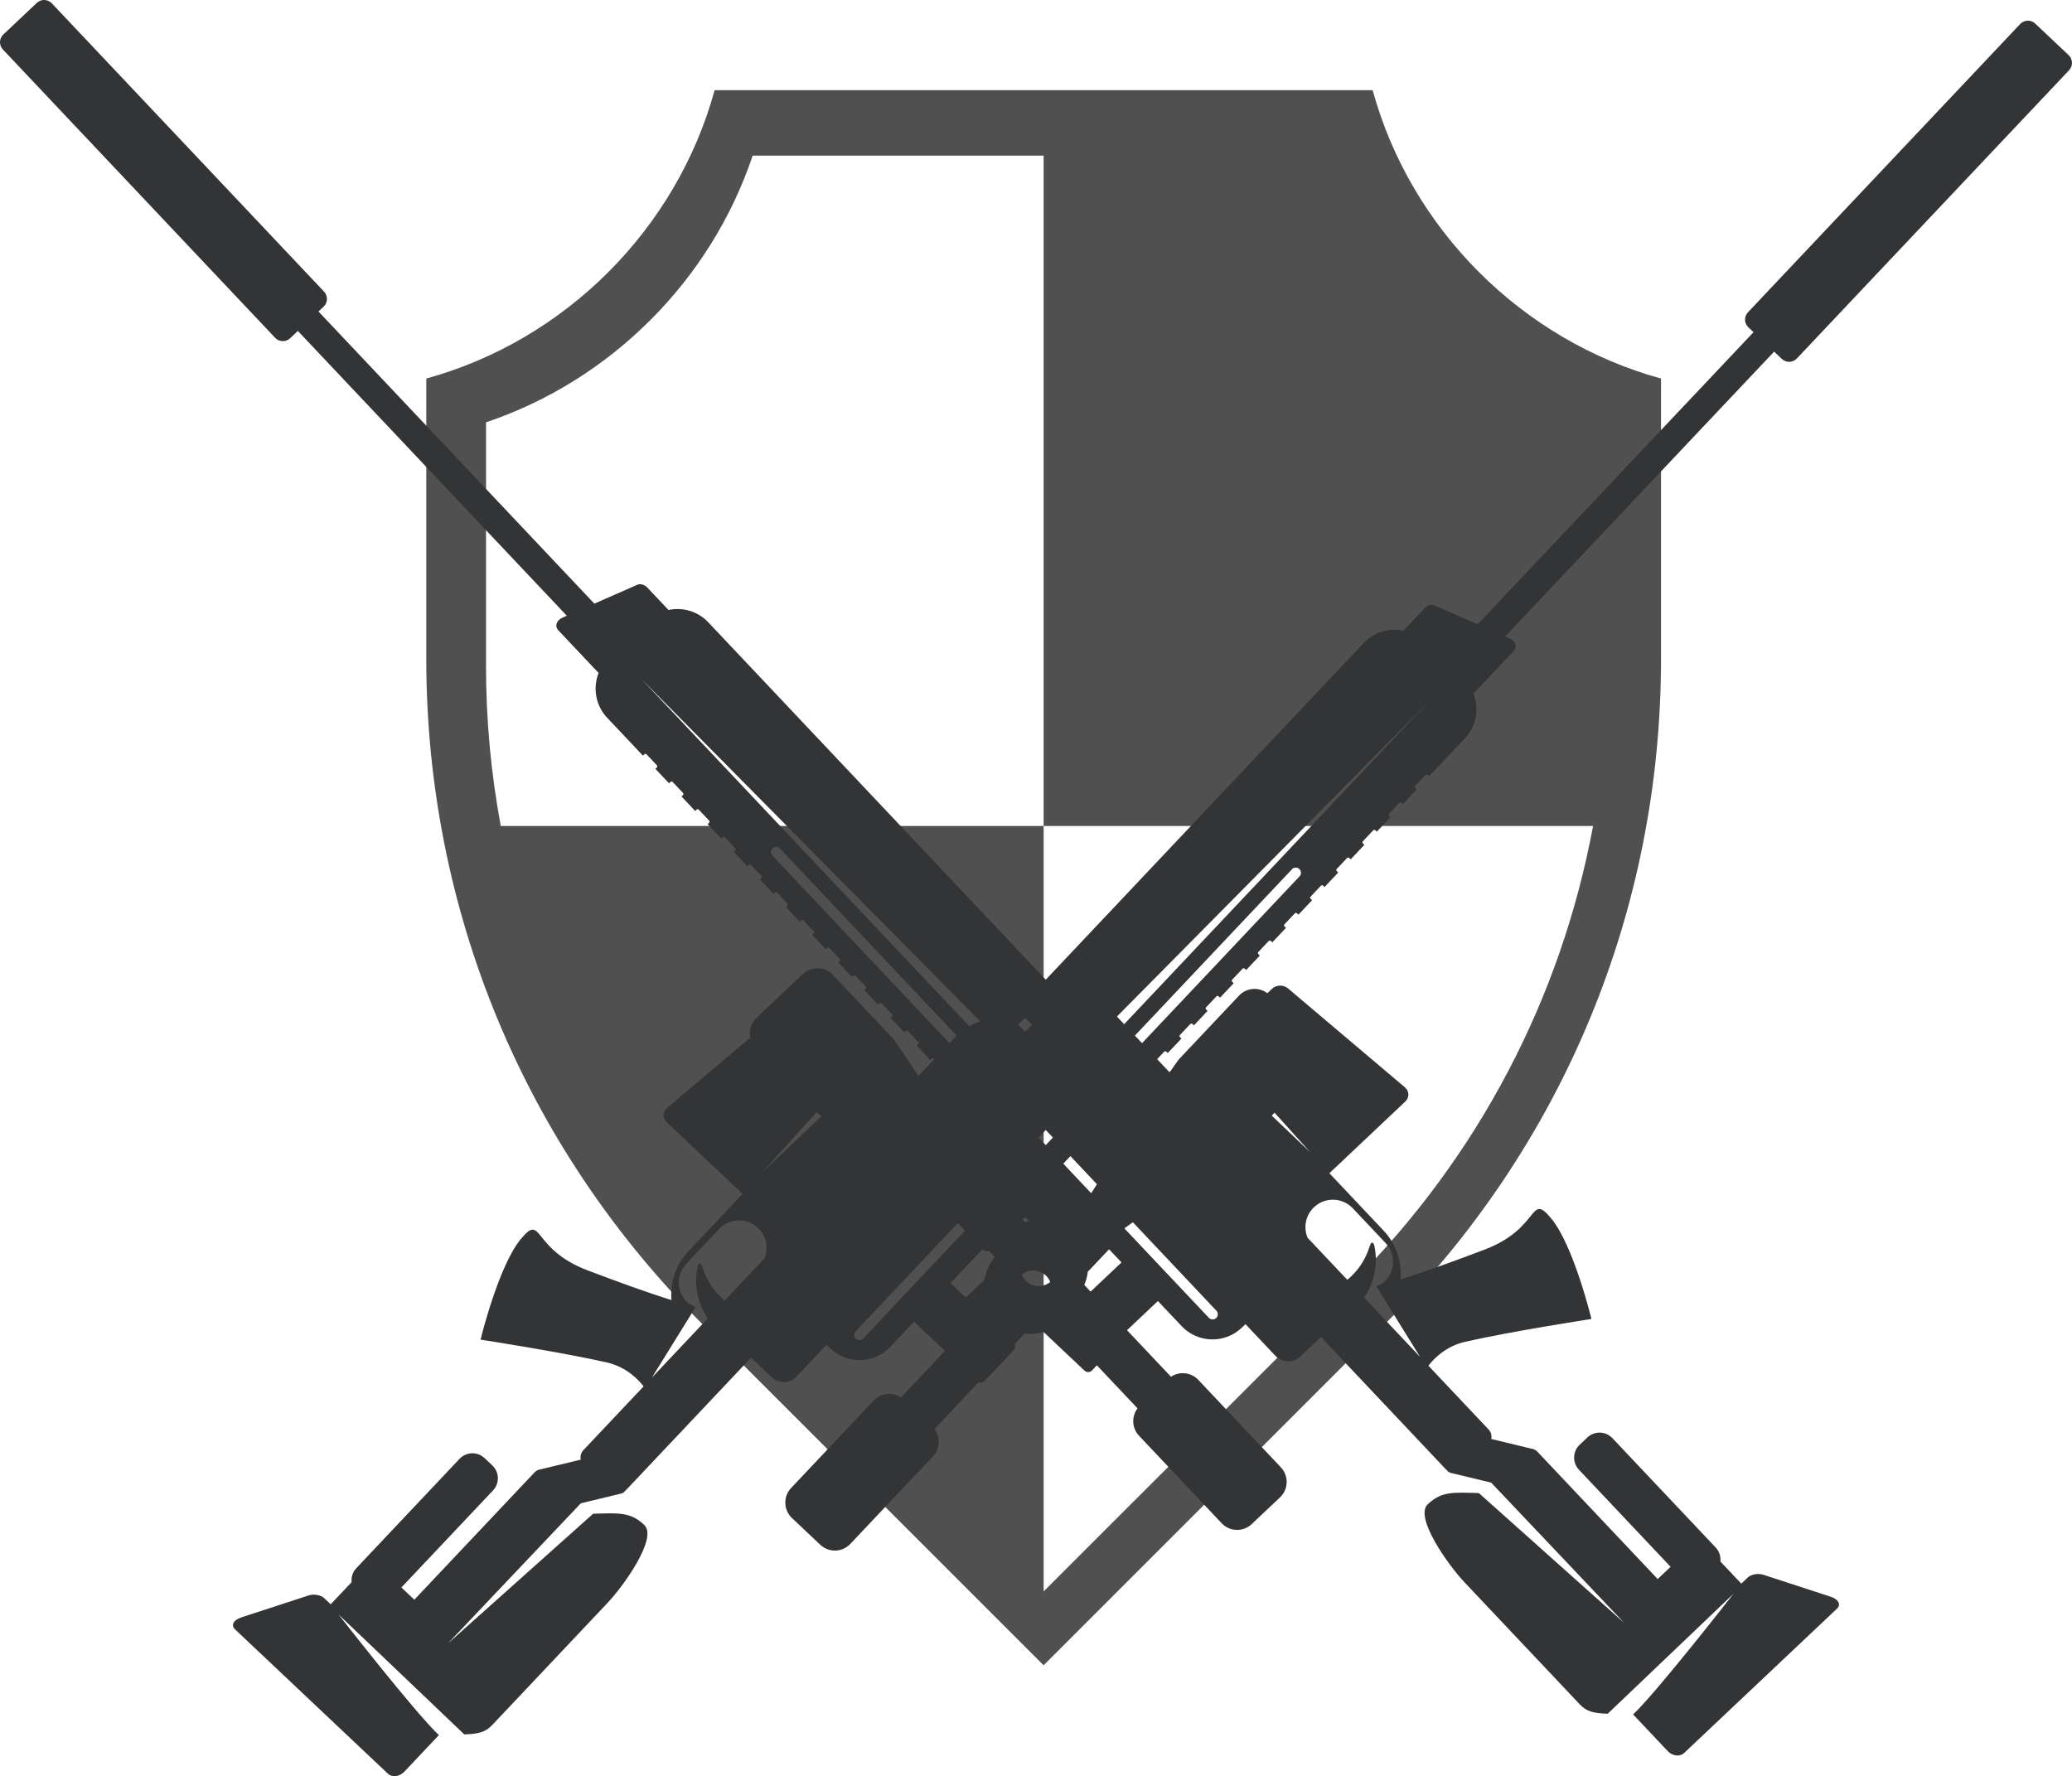 <?xml version="1.0" encoding="utf-8"?>
<!-- Generator: Adobe Illustrator 24.3.0, SVG Export Plug-In . SVG Version: 6.00 Build 0)  -->
<svg version="1.1" id="Layer_1" xmlns="http://www.w3.org/2000/svg" xmlns:xlink="http://www.w3.org/1999/xlink" x="0px" y="0px"
	 viewBox="0 0 865.574 742.027" enable-background="new 0 0 865.574 742.027" xml:space="preserve">
<g>
	<path fill-rule="evenodd" clip-rule="evenodd" fill="#505050" d="M573.419,37.678l-274.88-0.01
		c-15.9,58.04-62.43,104.56-120.46,120.47v117.1c0,104.85,40.83,203.4,114.95,277.53l142.94,142.95l142.95-142.95
		c74.14-74.14,114.97-172.69,114.97-277.53v-117.1C635.849,142.228,589.329,95.708,573.419,37.678z M564.709,536.148l-128.73,128.72
		v-319.8h-226.79c-4.02-21.69-6.15-43.9-6.15-66.43v-102.21c52.09-17.49,93.92-59.32,111.38-111.41h121.56v280.05h229.52
		C652.129,417.038,617.559,483.258,564.709,536.148z"/>
</g>
<g>
	<path fill="#333436" d="M1.211,20.684L114.94,141.128c1.682,1.782,4.491,1.862,6.272,0.18l3.226-3.046l112.343,118.976l-1.68,0.738
		c-2.641,1.159-3.524,3.59-1.842,5.372l16.806,17.799c-2.457,6.21-1.308,13.545,3.58,18.721l14.933,15.815l0.605-0.571
		c0.258-0.244,0.665-0.232,0.909,0.026l4.321,4.577c0.244,0.258,0.232,0.665-0.026,0.909l-0.605,0.571l5.712,6.049l0.605-0.571
		c0.258-0.244,0.665-0.232,0.909,0.026l4.321,4.577c0.244,0.258,0.232,0.665-0.026,0.909l-0.605,0.571l5.712,6.049l0.605-0.571
		c0.258-0.244,0.665-0.232,0.909,0.026l4.321,4.577c0.244,0.258,0.232,0.665-0.026,0.909l-0.605,0.571l5.712,6.049l0.605-0.571
		c0.258-0.244,0.665-0.232,0.909,0.026l4.321,4.577c0.244,0.258,0.232,0.665-0.026,0.909l-0.605,0.571l5.712,6.049l0.605-0.571
		c0.258-0.244,0.665-0.232,0.909,0.026l4.321,4.577c0.244,0.258,0.232,0.665-0.026,0.909l-0.605,0.571l5.712,6.049l0.605-0.571
		c0.258-0.244,0.665-0.232,0.909,0.026l4.321,4.577c0.244,0.258,0.232,0.665-0.026,0.909l-0.605,0.571l5.712,6.049l0.605-0.571
		c0.258-0.244,0.665-0.232,0.909,0.026l4.321,4.577c0.244,0.258,0.232,0.665-0.026,0.909l-0.605,0.571l5.712,6.049l0.605-0.571
		c0.258-0.244,0.665-0.232,0.909,0.026l4.321,4.577c0.244,0.258,0.232,0.665-0.026,0.909l-0.605,0.571l5.712,6.049l0.605-0.571
		c0.258-0.244,0.665-0.232,0.909,0.026l4.321,4.577c0.244,0.258,0.232,0.665-0.026,0.909l-0.605,0.571l5.712,6.049l0.605-0.571
		c0.258-0.244,0.665-0.232,0.909,0.026l4.321,4.577c0.244,0.258,0.232,0.665-0.026,0.909l-0.605,0.571l5.712,6.049l0.605-0.571
		c0.258-0.244,0.665-0.232,0.909,0.026l4.321,4.577c0.244,0.258,0.232,0.665-0.026,0.909l-0.605,0.571l5.712,6.049l0.605-0.571
		c0.258-0.244,0.665-0.232,0.909,0.026l4.321,4.577c0.244,0.258,0.232,0.665-0.026,0.909l-0.605,0.571l30.986,32.816l-12.885,12.167
		c-8.471-13.262-36.282-56.691-39.13-59.707l-24.878-26.347c-3.365-3.564-8.981-3.725-12.545-0.36l-19.357,18.278
		c-3.564,3.365-3.725,8.981-0.36,12.545l24.878,26.347c2.74,2.902,42.13,31.047,56.665,41.4c0.288,0.353,0.581,0.709,0.884,1.066
		c-0.475,0.838-0.383,1.917,0.313,2.653l12.121,12.837c0.667,0.706,1.679,0.879,2.523,0.518l2.657,2.814
		c-0.335,1.762-0.433,3.559-0.281,5.344l-18.128,17.117c-0.905,0.855-0.946,2.281-0.091,3.186l12.121,12.837
		c0.855,0.905,2.281,0.946,3.186,0.092l17.033-16.084c2.588,0.738,5.295,0.937,7.954,0.588l4.195,4.443
		c-0.409,0.822-0.295,1.842,0.372,2.549l12.122,12.837c0.667,0.706,1.679,0.879,2.523,0.518l18.469,19.559
		c-2.566,3.393-2.394,8.237,0.624,11.433l34.525,36.563c3.365,3.564,8.982,3.724,12.545,0.359l11.829-11.17
		c3.564-3.365,3.725-8.982,0.36-12.545l-34.525-36.563c-3.018-3.196-7.843-3.646-11.379-1.278l-18.369-19.454l12.908-12.188
		l9.891,10.475c6.73,7.127,17.963,7.449,25.09,0.719l1.61-1.52l12.449,13.184c2.804,2.97,7.485,3.104,10.454,0.3l8.603-8.124
		l52.295,55.383c0.124,0.131,0.265,0.234,0.4,0.347c0.286,0.485,0.848,0.865,1.676,1.065l16.751,4.046
		c3.633,3.848,47.454,50.016,55.541,58.58l-60.699-54.228c-10.977-0.315-15.607-0.73-21.342,4.685
		c-5.735,5.416,8.601,25.441,15.303,32.539c6.701,7.097,42.646,45.164,48.129,50.971c2.974,3.15,5.784,3.779,11.748,3.993
		l52.515-50.086c0,0-31.83,40.882-41.899,50.39l14.4,15.25c2.005,2.123,5.125,2.534,6.907,0.851l63.875-60.314
		c1.782-1.683,0.585-3.909-2.575-4.941l-28.181-9.202c-2.208-0.721-5.113-0.196-6.544,1.155l-2.696,2.546l-8.727-9.242
		c0.21-2.063-0.413-4.199-1.948-5.825l-43.156-45.704c-2.804-2.97-7.484-3.104-10.454-0.3l-3.226,3.046
		c-2.97,2.804-3.104,7.484-0.3,10.454l38.285,40.546l-5.409,5.107l-50.201-53.165c-0.752-0.796-1.731-1.233-2.74-1.344
		l-16.577-4.004c0.292-1.377-0.07-2.869-1.11-3.97l-25.147-26.632c2.447-3.165,7.414-8.182,15.333-9.995
		c18.777-4.298,52.779-9.54,52.779-9.54s-7.412-30.61-16.76-41.932c-9.348-11.322-4.261,4.023-28.008,13.014
		c-12.313,4.662-24.962,9.293-34.975,12.376c0.584-7.258-1.756-14.724-7.137-20.422l-22.594-23.928l31.724-29.955
		c1.782-1.682,1.7-4.338-0.182-5.931l-48.854-41.341c-1.882-1.593-4.853-1.521-6.635,0.162l-24.669,23.294l40.595,44.989
		l-43.949-41.822c-2.538-0.91-5.475-0.424-7.57,1.553l-7.259,6.854l-23.609-25.003c-2.804-2.97-10.203-5.983-16.527-6.731
		l-4.122-0.488l-20.862,19.699c-3.564,3.365-9.18,3.204-12.545-0.36l-143.063-151.51l143.769,145.254
		c3.493,3.442,9.213,3.505,12.777,0.141l16.413-15.498L295.884,259.983c-4.414-4.675-10.764-6.402-16.624-5.151l-8.92-9.447
		c-1.063-1.125-2.853-1.63-4.036-1.11l-18.018,7.911L133.042,130.138l2.151-2.031c1.782-1.682,1.862-4.491,0.18-6.272L21.643,1.391
		c-1.682-1.782-4.491-1.862-6.272-0.18L1.391,14.412C-0.391,16.094-0.471,18.902,1.211,20.684z M428.39,534.937
		c-2.877-3.047-2.739-7.848,0.308-10.725s7.848-2.739,10.725,0.307c2.877,3.047,2.739,7.849-0.308,10.725
		S431.267,537.984,428.39,534.937z M455.601,539.604l-2.641-2.797c2.995-6.965,1.787-15.342-3.749-21.205
		c-5.536-5.863-13.83-7.549-20.955-4.958l-1.102-1.167l12.908-12.188l28.447,30.127L455.601,539.604z M565.135,504.801
		l13.708,14.518c4.346,4.603,4.138,11.858-0.465,16.204c-0.533,0.504-2.763,1.566-3.359,1.948l18.241,29.431l-23.367-24.746
		c4.125-6.142,5.797-13.783,4.336-21.276c-0.469-2.405-1.436-2.289-2.155,0.053c-1.632,5.318-4.811,10.133-9.25,13.737
		l-16.582-17.561c-1.797-4.278-0.885-9.399,2.688-12.773C553.534,499.99,560.788,500.198,565.135,504.801z M325.842,354.506
		l182.305,193.069c0.822,0.87,0.783,2.242-0.088,3.064c-0.87,0.822-2.242,0.782-3.064-0.088L322.69,357.482
		c-0.822-0.87-0.782-2.242,0.088-3.064C323.649,353.596,325.02,353.635,325.842,354.506z"/>
	<path fill="#333436" d="M864.363,29.322L750.633,149.766c-1.682,1.782-4.49,1.862-6.272,0.18l-3.226-3.046L628.792,265.876
		l1.68,0.738c2.641,1.159,3.524,3.59,1.842,5.372l-16.806,17.799c2.457,6.21,1.308,13.545-3.58,18.721l-14.933,15.815l-0.605-0.571
		c-0.258-0.244-0.665-0.232-0.909,0.026l-4.321,4.577c-0.244,0.258-0.232,0.665,0.026,0.909l0.605,0.571l-5.712,6.049l-0.605-0.571
		c-0.258-0.244-0.665-0.232-0.909,0.026l-4.321,4.577c-0.244,0.258-0.232,0.665,0.026,0.909l0.605,0.571l-5.712,6.049l-0.605-0.571
		c-0.258-0.244-0.665-0.232-0.909,0.026l-4.321,4.577c-0.244,0.258-0.232,0.665,0.026,0.909l0.605,0.571l-5.712,6.049l-0.605-0.571
		c-0.258-0.244-0.665-0.232-0.909,0.026l-4.321,4.577c-0.244,0.258-0.232,0.665,0.026,0.909l0.605,0.571l-5.712,6.049l-0.605-0.571
		c-0.258-0.244-0.665-0.232-0.909,0.026l-4.321,4.577c-0.244,0.258-0.232,0.665,0.026,0.909l0.605,0.571l-5.712,6.049l-0.605-0.571
		c-0.258-0.244-0.665-0.232-0.909,0.026l-4.321,4.577c-0.244,0.258-0.232,0.665,0.026,0.909l0.605,0.571l-5.712,6.049l-0.605-0.571
		c-0.258-0.244-0.665-0.232-0.909,0.026l-4.321,4.577c-0.244,0.258-0.232,0.665,0.026,0.909l0.605,0.571l-5.712,6.049l-0.605-0.571
		c-0.258-0.244-0.665-0.232-0.909,0.026l-4.321,4.577c-0.244,0.258-0.232,0.665,0.026,0.909l0.605,0.571l-5.712,6.049l-0.605-0.571
		c-0.258-0.244-0.665-0.232-0.909,0.026l-4.321,4.577c-0.244,0.258-0.232,0.665,0.026,0.909l0.605,0.571l-5.712,6.049l-0.605-0.571
		c-0.258-0.244-0.665-0.232-0.909,0.026l-4.321,4.577c-0.244,0.258-0.232,0.665,0.026,0.909l0.605,0.571l-5.712,6.049l-0.605-0.571
		c-0.258-0.244-0.665-0.232-0.909,0.026L482,443.956c-0.244,0.258-0.232,0.665,0.026,0.909l0.605,0.571l-5.712,6.049l-0.605-0.571
		c-0.258-0.244-0.665-0.232-0.909,0.026l-4.321,4.577c-0.244,0.258-0.232,0.665,0.026,0.909l0.605,0.571l-30.986,32.816
		l12.885,12.167c8.471-13.262,36.282-56.691,39.13-59.707l24.878-26.347c3.365-3.564,8.981-3.725,12.545-0.36l19.357,18.278
		c3.564,3.365,3.725,8.981,0.36,12.545l-24.878,26.347c-2.74,2.902-42.13,31.047-56.665,41.4c-0.288,0.353-0.581,0.709-0.884,1.066
		c0.475,0.838,0.383,1.917-0.313,2.653l-12.122,12.837c-0.667,0.706-1.679,0.879-2.523,0.518l-2.657,2.814
		c0.335,1.762,0.433,3.559,0.281,5.344l18.128,17.118c0.905,0.855,0.946,2.281,0.091,3.186l-12.121,12.837
		c-0.855,0.905-2.281,0.946-3.186,0.092l-17.033-16.083c-2.588,0.738-5.295,0.937-7.954,0.588l-4.195,4.443
		c0.409,0.822,0.295,1.842-0.372,2.549l-12.121,12.837c-0.667,0.706-1.679,0.879-2.523,0.518l-18.469,19.56
		c2.566,3.393,2.394,8.237-0.624,11.433l-34.525,36.563c-3.365,3.564-8.982,3.724-12.545,0.359l-11.829-11.17
		c-3.564-3.365-3.725-8.982-0.36-12.545l34.525-36.563c3.018-3.196,7.843-3.646,11.379-1.278l18.369-19.454l-12.908-12.188
		l-9.891,10.475c-6.73,7.127-17.963,7.449-25.09,0.719l-1.61-1.52l-12.449,13.184c-2.804,2.97-7.485,3.104-10.454,0.3l-8.603-8.124
		l-52.295,55.383c-0.124,0.131-0.265,0.234-0.4,0.347c-0.286,0.485-0.848,0.865-1.676,1.065l-16.751,4.046
		c-3.633,3.848-47.454,50.016-55.54,58.58l60.699-54.228c10.977-0.315,15.607-0.73,21.343,4.685s-8.601,25.441-15.303,32.539
		c-6.701,7.097-42.646,45.164-48.129,50.971c-2.974,3.15-5.784,3.779-11.748,3.993l-52.515-50.086c0,0,31.83,40.882,41.899,50.39
		l-14.4,15.25c-2.005,2.123-5.125,2.534-6.907,0.851l-63.875-60.314c-1.782-1.683-0.585-3.909,2.575-4.941l28.181-9.202
		c2.208-0.721,5.113-0.196,6.544,1.155l2.696,2.546l8.727-9.242c-0.21-2.063,0.413-4.199,1.948-5.826l43.156-45.704
		c2.804-2.97,7.484-3.104,10.454-0.3l3.226,3.046c2.97,2.804,3.104,7.484,0.3,10.454l-38.285,40.546l5.409,5.107l50.201-53.165
		c0.752-0.796,1.731-1.233,2.74-1.344l16.577-4.004c-0.292-1.377,0.07-2.869,1.11-3.97l25.147-26.632
		c-2.447-3.165-7.414-8.182-15.333-9.995c-18.777-4.298-52.779-9.54-52.779-9.54s7.412-30.61,16.76-41.932
		c9.348-11.322,4.261,4.023,28.008,13.014c12.313,4.662,24.962,9.293,34.975,12.376c-0.584-7.258,1.756-14.724,7.137-20.422
		l22.594-23.928l-31.724-29.955c-1.782-1.682-1.7-4.338,0.182-5.931l48.854-41.341c1.882-1.593,4.853-1.521,6.635,0.162
		l24.669,23.294l-40.595,44.989l43.949-41.822c2.538-0.91,5.475-0.424,7.57,1.553l7.259,6.854l23.609-25.003
		c2.804-2.97,10.203-5.983,16.527-6.731l4.122-0.488l20.862,19.699c3.564,3.365,9.18,3.204,12.545-0.36l143.063-151.51
		L453.977,437.437c-3.493,3.442-9.213,3.505-12.777,0.141l-16.413-15.498L569.69,268.622c4.414-4.675,10.764-6.402,16.624-5.151
		l8.92-9.447c1.063-1.125,2.853-1.63,4.036-1.11l18.018,7.911l115.244-122.048l-2.151-2.031c-1.782-1.682-1.862-4.491-0.18-6.272
		L843.93,10.029c1.682-1.782,4.491-1.862,6.272-0.18l13.98,13.201C865.965,24.732,866.045,27.541,864.363,29.322z M437.184,543.575
		c2.877-3.046,2.739-7.848-0.308-10.725c-3.046-2.877-7.848-2.739-10.725,0.307c-2.877,3.047-2.739,7.849,0.308,10.725
		C429.506,546.76,434.307,546.622,437.184,543.575z M409.973,548.242l2.641-2.797c-2.995-6.965-1.787-15.342,3.749-21.205
		s13.83-7.549,20.955-4.958l1.102-1.167l-12.908-12.188l-28.447,30.127L409.973,548.242z M300.439,513.44l-13.708,14.518
		c-4.346,4.603-4.138,11.858,0.465,16.204c0.533,0.504,2.763,1.567,3.359,1.948l-18.241,29.431l23.367-24.746
		c-4.125-6.142-5.797-13.783-4.336-21.276c0.469-2.405,1.436-2.289,2.155,0.053c1.632,5.318,4.811,10.133,9.25,13.737l16.582-17.561
		c1.797-4.278,0.885-9.399-2.688-12.772C312.04,508.629,304.785,508.837,300.439,513.44z M539.731,363.144L357.426,556.213
		c-0.822,0.87-0.783,2.242,0.088,3.064c0.87,0.822,2.242,0.782,3.064-0.088L542.883,366.12c0.822-0.87,0.782-2.242-0.088-3.064
		C541.925,362.234,540.553,362.273,539.731,363.144z"/>
</g>
</svg>
